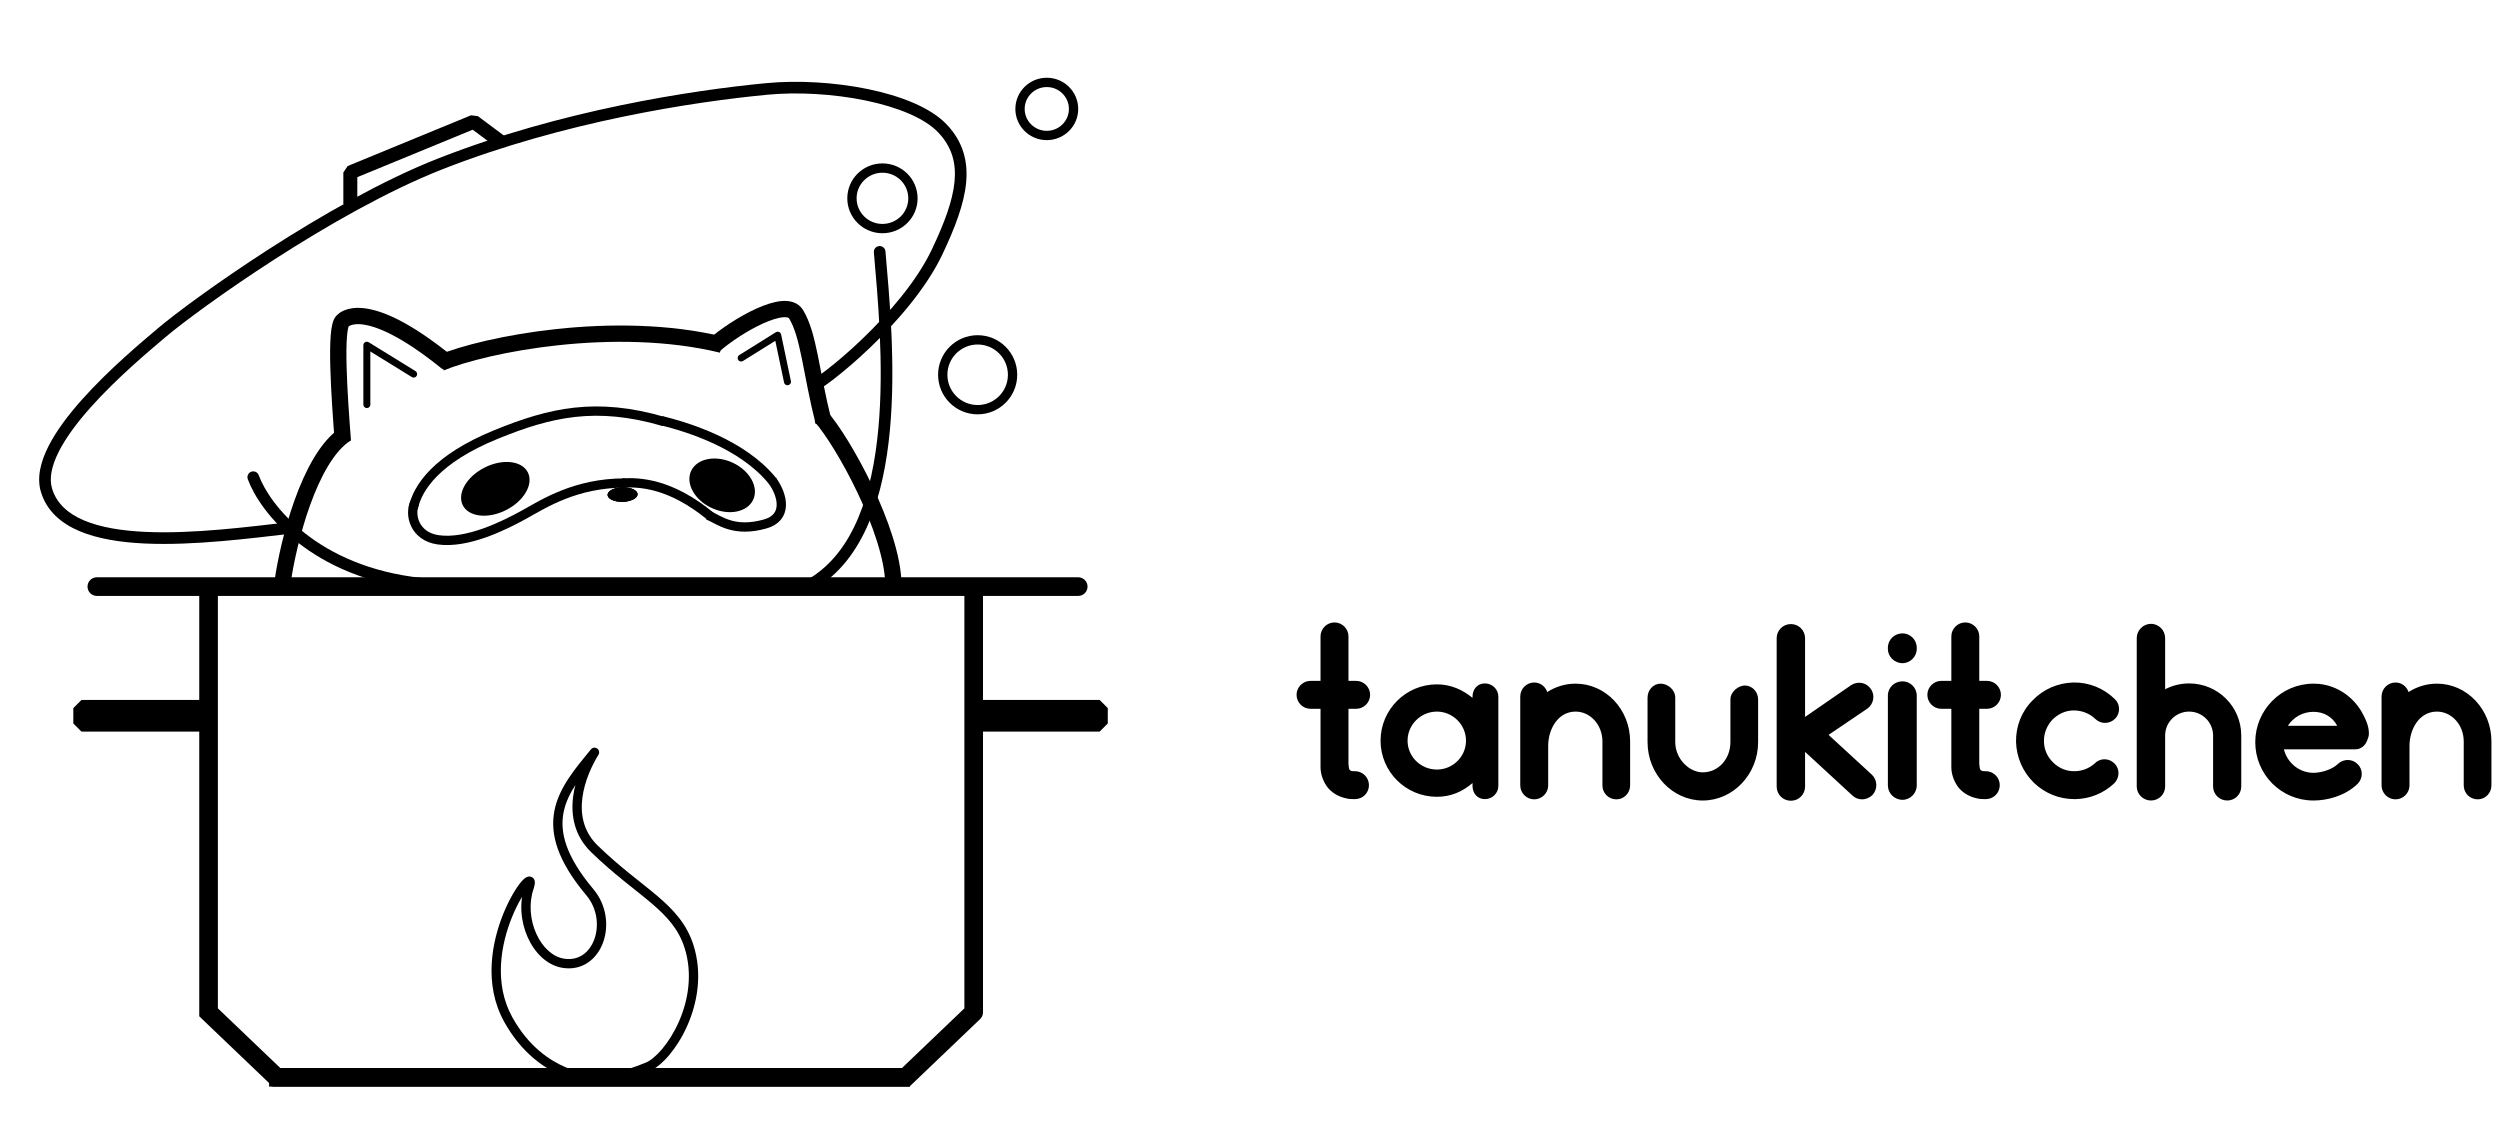 <svg width="5370" height="2437" viewBox="0 0 5370 2437" fill="none" xmlns="http://www.w3.org/2000/svg">
<path d="M208 1260H2316" stroke="black" stroke-width="40" stroke-linecap="round" stroke-linejoin="round"/>
<path d="M448 1260V2174.5L594 2314H1954.5" stroke="black" stroke-width="40"/>
<path d="M2091.5 2174.5H2111.5C2111.5 2179.96 2109.27 2185.19 2105.32 2188.96L2091.5 2174.5ZM1945.5 2314L1959.32 2328.46L1953.52 2334H1945.5V2314ZM598 2334H578V2294H598V2334ZM2111.5 1260V2174.5H2071.5V1260H2111.5ZM2105.32 2188.96L1959.32 2328.46L1931.68 2299.54L2077.68 2160.04L2105.32 2188.96ZM1945.5 2334H598V2294H1945.5V2334Z" fill="black"/>
<path d="M445 1521H175V1554H445" stroke="black" stroke-width="35" stroke-linejoin="bevel"/>
<path d="M2092 1521H2362V1554H2092" stroke="black" stroke-width="35" stroke-linejoin="bevel"/>
<path d="M607.5 1247C618.788 1168.6 662.955 983.721 743 932" stroke="black" stroke-width="35" stroke-linejoin="bevel"/>
<path d="M736.5 948C729.333 855.833 718.354 700.916 736.5 689C736.5 689 782.5 634 961.5 779.5" stroke="black" stroke-width="35" stroke-linejoin="round"/>
<path d="M1420.5 903.5C1477.5 917.5 1593.71 953.331 1658.19 1031.65M1658.19 1031.65C1658.97 1032.59 1659.74 1033.54 1660.5 1034.5L1658.19 1031.65Z" stroke="black" stroke-width="20" stroke-linejoin="bevel"/>
<path d="M887.5 1092C896.5 1047.5 937.981 985.389 1065 933.5C1182.5 885.5 1280.5 863 1426 905.5" stroke="black" stroke-width="20" stroke-linejoin="bevel"/>
<path d="M891 1079.5C878.5 1106.5 891 1152.3 941 1159.5C1003.5 1168.5 1083 1129 1125.5 1105.5C1168 1082 1236 1037.5 1342.5 1037.5" stroke="black" stroke-width="20" stroke-linejoin="bevel"/>
<path d="M1337.5 1037.5C1373 1035.5 1440 1037.5 1527.5 1110" stroke="black" stroke-width="20" stroke-linejoin="bevel"/>
<path d="M1521 1106.5C1547.17 1118.5 1577.5 1143.98 1643.5 1125.5C1692 1111.92 1682.5 1065 1659 1032.5" stroke="black" stroke-width="20" stroke-linejoin="bevel"/>
<path d="M946.5 779.5C1041.67 739.833 1319.7 684.5 1550.5 740.5" stroke="black" stroke-width="35" stroke-linejoin="round"/>
<path d="M1533.5 742C1582 699.5 1688 638.6 1710 675C1737.5 720.5 1741.5 797 1769 906.5" stroke="black" stroke-width="35" stroke-linejoin="bevel"/>
<path d="M1763 894.5C1811.67 949.333 1916.6 1140 1919 1254" stroke="black" stroke-width="35" stroke-linejoin="bevel"/>
<path d="M555.742 1020.71C553.375 1014.23 546.198 1010.89 539.713 1013.26C533.228 1015.63 529.891 1022.8 532.258 1029.29L555.742 1020.71ZM532.258 1029.29C558.048 1099.93 668.303 1241.63 904.696 1266.43L907.304 1241.57C680.519 1217.78 578.294 1082.49 555.742 1020.71L532.258 1029.29Z" fill="black"/>
<path d="M1901.95 539.933C1901.37 533.055 1895.31 527.956 1888.43 528.546C1881.55 529.135 1876.46 535.189 1877.05 542.067L1901.95 539.933ZM100 1053.5L88.053 1057.18L100 1053.5ZM944.5 352.5L949.078 364.131L944.5 352.5ZM1647.5 191L1646.31 178.556L1647.5 191ZM2024.5 276L2015.43 284.597L2024.5 276ZM2013 541L2024.3 546.349L2013 541ZM1877.05 542.067C1885.08 635.836 1899.49 782.448 1886.7 920.781C1873.83 1059.98 1833.83 1185.74 1737.59 1243.27L1750.41 1264.73C1857.88 1200.49 1898.64 1063.21 1911.59 923.082C1924.63 782.09 1909.94 633.09 1901.95 539.933L1877.05 542.067ZM625.562 1121.08C534.461 1131.63 414.905 1147.21 312.573 1142.51C261.405 1140.17 215.611 1132.78 180.293 1117.78C145.225 1102.88 121.541 1081 111.947 1049.82L88.053 1057.18C100.459 1097.5 130.984 1123.99 170.52 1140.79C209.806 1157.47 259.012 1165.08 311.427 1167.49C416.261 1172.29 538.206 1156.37 628.438 1145.92L625.562 1121.08ZM111.947 1049.82C105.256 1028.08 110.64 1001.09 126.253 970.155C141.73 939.492 166.271 906.934 194.502 875.235C250.926 811.879 320.2 754.007 355.579 724.038L339.421 704.962C304.3 734.713 233.63 793.71 175.832 858.609C146.952 891.037 120.812 925.453 103.935 958.89C87.194 992.057 78.55 1026.29 88.053 1057.18L111.947 1049.82ZM355.579 724.038C425.505 664.804 714.838 456.313 949.078 364.131L939.923 340.868C702.197 434.422 410.495 644.755 339.421 704.962L355.579 724.038ZM949.078 364.131C1210.57 261.225 1489.79 218.576 1648.68 203.443L1646.31 178.556C1486.21 193.804 1204.43 236.774 939.923 340.868L949.078 364.131ZM1648.68 203.443C1713.13 197.305 1790.16 201.611 1858.83 215.759C1928.15 230.039 1986.26 253.807 2015.43 284.597L2033.57 267.403C1998.86 230.761 1934.22 205.766 1863.88 191.273C1792.89 176.648 1713.37 172.17 1646.31 178.556L1648.68 203.443ZM2015.43 284.597C2044.59 315.383 2054.2 349.678 2050.33 390.224C2046.37 431.603 2028.37 479.317 2001.7 535.651L2024.3 546.349C2051.13 489.682 2070.82 438.613 2075.21 392.601C2079.69 345.754 2068.29 304.049 2033.57 267.403L2015.43 284.597ZM2001.7 535.651C1968.84 605.068 1907.14 675.557 1850.86 729.326C1822.83 756.103 1796.41 778.476 1776.04 794.215C1765.84 802.096 1757.28 808.224 1750.86 812.384C1747.64 814.474 1745.12 815.963 1743.3 816.912C1740.94 818.142 1741.07 817.759 1742.54 817.585L1745.46 842.414C1749.06 841.991 1752.62 840.248 1754.86 839.079C1757.64 837.628 1760.89 835.679 1764.46 833.36C1771.65 828.702 1780.8 822.133 1791.33 813.996C1812.41 797.7 1839.49 774.755 1868.12 747.404C1925.16 692.917 1989.47 619.906 2024.3 546.349L2001.7 535.651Z" fill="black"/>
<path d="M752.5 438.5V370.5L1017.5 261.5L1078.5 307" stroke="black" stroke-width="30" stroke-linejoin="bevel"/>
<circle cx="2100" cy="805" r="75" stroke="black" stroke-width="20"/>
<path d="M2306 234C2306 265.41 2280.33 291 2248.5 291C2216.67 291 2191 265.41 2191 234C2191 202.59 2216.67 177 2248.5 177C2280.33 177 2306 202.59 2306 234Z" stroke="black" stroke-width="20"/>
<path d="M1961 426C1961 461.836 1931.74 491 1895.5 491C1859.26 491 1830 461.836 1830 426C1830 390.164 1859.26 361 1895.5 361C1931.74 361 1961 390.164 1961 426Z" stroke="black" stroke-width="20"/>
<path d="M1124.86 1019.16C1129.22 1027.76 1128.41 1039.43 1121 1052.27C1113.65 1065.02 1100.34 1077.7 1082.54 1086.72C1064.73 1095.73 1046.63 1098.95 1032 1097.34C1017.27 1095.71 1007.39 1089.45 1003.03 1080.84C998.672 1072.24 999.48 1060.57 1006.88 1047.73C1014.24 1034.98 1027.55 1022.3 1045.35 1013.28C1063.16 1004.27 1081.26 1001.05 1095.88 1002.66C1110.62 1004.29 1120.5 1010.55 1124.86 1019.16Z" fill="black"/>
<path d="M1124.86 1019.16C1129.22 1027.76 1128.41 1039.43 1121 1052.27C1113.65 1065.02 1100.34 1077.7 1082.54 1086.72C1064.73 1095.73 1046.63 1098.95 1032 1097.34C1017.27 1095.71 1007.39 1089.45 1003.03 1080.84C998.672 1072.24 999.48 1060.57 1006.88 1047.73C1014.24 1034.98 1027.55 1022.3 1045.35 1013.28C1063.16 1004.27 1081.26 1001.05 1095.88 1002.66C1110.62 1004.29 1120.5 1010.55 1124.86 1019.16Z" fill="black"/>
<path d="M1124.86 1019.16C1129.22 1027.76 1128.41 1039.43 1121 1052.27C1113.65 1065.02 1100.34 1077.7 1082.54 1086.72C1064.73 1095.73 1046.63 1098.95 1032 1097.34C1017.27 1095.71 1007.39 1089.45 1003.03 1080.84C998.672 1072.24 999.48 1060.57 1006.88 1047.73C1014.24 1034.98 1027.55 1022.3 1045.35 1013.28C1063.16 1004.27 1081.26 1001.05 1095.88 1002.66C1110.62 1004.29 1120.5 1010.55 1124.86 1019.16Z" stroke="black" stroke-width="20"/>
<path d="M1608.82 1069.14C1604.28 1078.97 1594.36 1086.14 1580.5 1088.91C1566.64 1091.68 1549.6 1089.81 1532.9 1082.09C1516.19 1074.36 1503.73 1062.59 1496.87 1050.24C1490 1037.89 1489.03 1025.69 1493.57 1015.86C1498.12 1006.03 1508.04 998.861 1521.9 996.091C1535.75 993.323 1552.8 995.193 1569.5 1002.91C1586.2 1010.64 1598.67 1022.41 1605.53 1034.76C1612.4 1047.11 1613.37 1059.31 1608.82 1069.14Z" fill="black"/>
<path d="M1608.82 1069.14C1604.28 1078.97 1594.36 1086.14 1580.5 1088.91C1566.64 1091.68 1549.6 1089.81 1532.9 1082.09C1516.19 1074.36 1503.73 1062.59 1496.87 1050.24C1490 1037.89 1489.03 1025.69 1493.57 1015.86C1498.12 1006.03 1508.04 998.861 1521.9 996.091C1535.75 993.323 1552.8 995.193 1569.5 1002.91C1586.2 1010.64 1598.67 1022.41 1605.53 1034.76C1612.4 1047.11 1613.37 1059.31 1608.82 1069.14Z" fill="black"/>
<path d="M1608.82 1069.14C1604.28 1078.97 1594.36 1086.14 1580.5 1088.91C1566.64 1091.68 1549.6 1089.81 1532.9 1082.09C1516.19 1074.36 1503.73 1062.59 1496.87 1050.24C1490 1037.89 1489.03 1025.69 1493.57 1015.86C1498.12 1006.03 1508.04 998.861 1521.9 996.091C1535.75 993.323 1552.8 995.193 1569.5 1002.91C1586.2 1010.64 1598.67 1022.41 1605.53 1034.76C1612.4 1047.11 1613.37 1059.31 1608.82 1069.14Z" stroke="black" stroke-width="20"/>
<mask id="path-24-inside-1_16_90" fill="white">
<ellipse cx="1337.26" cy="1062.32" rx="32.023" ry="15.477" transform="rotate(-1.524 1337.26 1062.32)"/>
</mask>
<ellipse cx="1337.26" cy="1062.32" rx="32.023" ry="15.477" transform="rotate(-1.524 1337.26 1062.32)" fill="black"/>
<ellipse cx="1337.26" cy="1062.32" rx="32.023" ry="15.477" transform="rotate(-1.524 1337.26 1062.32)" fill="black"/>
<path d="M1349.28 1062C1349.18 1058.19 1350.79 1055.68 1351.52 1054.79C1352.15 1054.04 1352.26 1054.24 1351.01 1054.89C1348.51 1056.18 1343.64 1057.63 1337.14 1057.8L1338.2 1097.79C1349.38 1097.49 1360.43 1095.05 1369.37 1090.43C1376.93 1086.53 1389.7 1077.22 1389.27 1060.94L1349.28 1062ZM1337.14 1057.8C1330.64 1057.97 1325.7 1056.79 1323.14 1055.63C1321.85 1055.05 1321.95 1054.84 1322.62 1055.56C1323.4 1056.41 1325.14 1058.83 1325.24 1062.64L1285.26 1063.71C1285.69 1079.99 1298.94 1088.6 1306.7 1092.1C1315.87 1096.23 1327.03 1098.09 1338.2 1097.79L1337.14 1057.8ZM1325.24 1062.64C1325.34 1066.45 1323.74 1068.97 1323 1069.85C1322.37 1070.61 1322.26 1070.4 1323.51 1069.75C1326.01 1068.46 1330.88 1067.02 1337.38 1066.84L1336.32 1026.86C1325.14 1027.16 1314.09 1029.6 1305.16 1034.22C1297.6 1038.12 1284.82 1047.42 1285.26 1063.71L1325.24 1062.64ZM1337.38 1066.84C1343.88 1066.67 1348.82 1067.86 1351.39 1069.01C1352.67 1069.59 1352.57 1069.81 1351.9 1069.08C1351.12 1068.24 1349.38 1065.82 1349.28 1062L1389.27 1060.94C1388.83 1044.66 1375.58 1036.05 1367.83 1032.55C1358.66 1028.41 1347.5 1026.56 1336.32 1026.86L1337.38 1066.84Z" fill="black" mask="url(#path-24-inside-1_16_90)"/>
<path d="M1277 1616L1285.5 1621.27C1288.28 1616.8 1287.1 1610.93 1282.82 1607.86C1278.53 1604.8 1272.6 1605.59 1269.26 1609.67L1277 1616ZM1267 1916.5L1259.34 1922.93L1267 1916.5ZM1209.5 2069L1211.14 2059.14L1209.5 2069ZM1091.5 2189.5L1082.74 2194.33L1091.5 2189.5ZM1391.5 2291.5L1395.36 2300.72L1391.5 2291.5ZM1480 2033L1470.47 2036.03L1480 2033ZM1277 1823.5L1270.04 1830.68L1277 1823.5ZM1269.26 1609.67C1236.06 1650.25 1200.98 1691.06 1191.04 1740.65C1180.86 1791.41 1197.18 1848.93 1259.34 1922.93L1274.66 1910.07C1214.57 1838.53 1202.14 1787.05 1210.65 1744.58C1219.4 1700.92 1250.44 1664.25 1284.74 1622.33L1269.26 1609.67ZM1259.34 1922.93C1283.14 1951.26 1287.09 1988.72 1276.66 2017.46C1266.33 2045.95 1242.78 2064.41 1211.14 2059.14L1207.86 2078.86C1251.22 2086.09 1282.67 2059.55 1295.46 2024.29C1308.16 1989.28 1303.36 1944.24 1274.66 1910.07L1259.34 1922.93ZM1211.14 2059.14C1186.85 2055.09 1165.06 2034.69 1151.93 2005.55C1138.89 1976.61 1135.39 1941 1145.97 1909.7L1127.03 1903.3C1114.61 1940 1118.86 1980.85 1133.7 2013.76C1148.44 2046.48 1174.65 2073.33 1207.86 2078.86L1211.14 2059.14ZM1145.97 1909.7C1147.5 1905.18 1148.57 1901.03 1148.83 1897.53C1148.96 1895.82 1148.95 1893.56 1148.26 1891.26C1147.53 1888.81 1145.71 1885.46 1141.76 1883.71C1138.09 1882.08 1134.67 1882.8 1132.75 1883.46C1130.75 1884.15 1129.04 1885.22 1127.74 1886.18C1125.08 1888.14 1122.36 1890.9 1119.71 1894C1109.08 1906.42 1094.33 1930.58 1081.73 1961.28C1056.6 2022.51 1038.4 2113.85 1082.74 2194.33L1100.26 2184.67C1060.23 2112.01 1076.03 2027.85 1100.24 1968.87C1112.31 1939.45 1126.07 1917.33 1134.91 1907C1137.12 1904.4 1138.7 1902.95 1139.58 1902.3C1140.04 1901.96 1139.91 1902.15 1139.27 1902.37C1138.71 1902.56 1136.43 1903.23 1133.66 1902C1130.61 1900.65 1129.45 1898.14 1129.11 1897C1128.81 1896 1128.93 1895.51 1128.89 1896.04C1128.81 1897.04 1128.37 1899.32 1127.03 1903.3L1145.97 1909.7ZM1082.74 2194.33C1120.5 2262.87 1170.66 2295.5 1208.06 2311.22C1226.72 2319.06 1242.11 2322.66 1251.03 2324.46C1253.22 2324.9 1255.08 2325.24 1256.31 2325.48C1258.07 2325.82 1257.89 2325.83 1257.31 2325.62C1257.29 2325.61 1255.87 2325.14 1254.45 2323.91C1253.71 2323.27 1251.93 2321.55 1251.26 2318.59C1250.46 2315.05 1251.73 2312.03 1253.19 2310.19C1254.41 2308.67 1255.77 2307.91 1256.28 2307.63C1256.92 2307.3 1257.45 2307.11 1257.72 2307.03C1258.24 2306.85 1258.62 2306.79 1258.64 2306.78C1258.72 2306.77 1258.6 2306.79 1258.06 2306.85C1257.58 2306.9 1256.94 2306.96 1256.09 2307.04L1257.91 2326.96C1259.44 2326.82 1261.13 2326.66 1262.31 2326.44C1262.64 2326.38 1263.26 2326.26 1263.96 2326.03C1264.31 2325.91 1264.91 2325.69 1265.61 2325.33C1266.18 2325.03 1267.57 2324.24 1268.82 2322.68C1270.31 2320.82 1271.58 2317.77 1270.77 2314.19C1270.1 2311.2 1268.29 2309.44 1267.52 2308.78C1266.02 2307.48 1264.47 2306.94 1264.25 2306.86C1262.87 2306.35 1260.94 2306 1260.08 2305.84C1258.69 2305.57 1257.05 2305.27 1254.98 2304.85C1246.86 2303.22 1232.85 2299.94 1215.81 2292.78C1181.84 2278.5 1135.5 2248.63 1100.26 2184.67L1082.74 2194.33ZM1256.09 2307.04C1254.15 2307.22 1252.37 2307.46 1250.82 2307.79C1250.05 2307.95 1249.19 2308.18 1248.32 2308.49C1247.58 2308.75 1246.19 2309.3 1244.81 2310.38C1243.58 2311.34 1240.41 2314.33 1240.77 2319.36C1241.11 2323.99 1244.24 2326.45 1245.21 2327.14C1247.35 2328.67 1249.8 2329.23 1250.83 2329.46C1256.13 2330.63 1266.01 2331.02 1278.8 2330.17C1304.96 2328.41 1346.55 2321.17 1395.36 2300.72L1387.64 2282.28C1340.95 2301.83 1301.54 2308.59 1277.45 2310.21C1265.12 2311.04 1257.56 2310.46 1255.14 2309.93C1254.24 2309.73 1255.37 2309.82 1256.83 2310.86C1257.45 2311.31 1260.4 2313.53 1260.72 2317.91C1261.07 2322.69 1258.04 2325.43 1257.12 2326.15C1256.05 2326.98 1255.15 2327.29 1255.06 2327.32C1254.84 2327.4 1254.8 2327.39 1255.04 2327.34C1255.49 2327.24 1256.41 2327.1 1257.91 2326.96L1256.09 2307.04ZM1395.36 2300.72C1408.99 2295.02 1423.86 2282.47 1437.71 2265.99C1451.73 2249.32 1465.36 2227.86 1476.25 2203.31C1497.99 2154.29 1509.22 2091.92 1489.53 2029.97L1470.47 2036.03C1488.28 2092.08 1478.32 2149.3 1457.97 2195.2C1447.8 2218.11 1435.16 2237.95 1422.4 2253.12C1409.48 2268.48 1397.07 2278.33 1387.64 2282.28L1395.36 2300.72ZM1489.53 2029.97C1475.12 1984.61 1447.04 1954.39 1411.35 1924.07C1375.28 1893.43 1332.46 1863.38 1283.96 1816.32L1270.04 1830.68C1319.01 1878.2 1364.12 1910.19 1398.4 1939.31C1433.05 1968.74 1457.74 1995.98 1470.47 2036.03L1489.53 2029.97ZM1283.96 1816.32C1253.07 1786.35 1246.34 1749.41 1250.94 1713.65C1255.57 1677.6 1271.72 1643.47 1285.5 1621.27L1268.5 1610.73C1253.84 1634.36 1236.23 1671.24 1231.1 1711.1C1225.94 1751.26 1233.43 1795.15 1270.04 1830.68L1283.96 1816.32Z" fill="black"/>
<path d="M788 869V741.5L888.5 803.5" stroke="black" stroke-width="15" stroke-linecap="round" stroke-linejoin="round"/>
<path d="M1592 769L1670.5 720L1691.5 820" stroke="black" stroke-width="15" stroke-linecap="round" stroke-linejoin="round"/>
<path d="M2910.5 1656.5C2907 1656.5 2902.5 1657 2900 1654.5C2896.5 1651.5 2897.5 1645.5 2896.5 1641.5V1522.5H2913C2929.5 1522.5 2943 1509 2943 1492.5C2943 1476 2929.5 1462.5 2913 1462.5H2896.5V1367C2896.5 1350.5 2883 1337 2866.5 1337C2850 1337 2836.5 1350.5 2836.5 1367V1462.5H2815C2798.5 1462.5 2785 1476 2785 1492.5C2785 1509 2798.5 1522.5 2815 1522.5H2836.5V1648.5C2836.5 1664 2843.5 1682 2853.5 1693.5C2865 1706.5 2881 1713.5 2897.5 1716C2902 1716.5 2906 1716.5 2910.5 1716.5C2927 1716.5 2940.5 1703.5 2940.5 1686.5C2940.5 1670 2927 1656.5 2910.5 1656.5ZM3189.46 1468C3172.96 1468 3162.96 1481 3162.96 1496.5V1499C3141.46 1481.5 3116.46 1470 3086.46 1470C3019.46 1470 2965.46 1524.5 2965.46 1591C2965.46 1657.5 3019.46 1711.5 3086.46 1711.5C3116.46 1711.5 3141.46 1700.5 3162.96 1682V1688C3162.96 1703.5 3172.96 1716.5 3189.46 1716.5C3205.96 1716.5 3218.46 1703.5 3218.46 1688V1496.5C3218.46 1481 3205.96 1468 3189.46 1468ZM3086.46 1653C3051.96 1653 3023.46 1625.5 3023.46 1591C3023.46 1556.5 3051.96 1528.5 3086.46 1528.5C3120.46 1528.5 3148.96 1556.5 3148.96 1591C3148.96 1625.5 3120.46 1653 3086.46 1653ZM3384.5 1468.5C3362 1468.5 3341.5 1475 3323.5 1486.5C3319.5 1474.5 3308.5 1466 3295.5 1466C3279 1466 3265.5 1479.5 3265.5 1496V1687C3265.5 1703.5 3279 1717 3295.5 1717C3312 1717 3325.5 1703.5 3325.5 1687V1602C3325.5 1567.5 3345.5 1528.5 3384.5 1528.5C3416 1528.5 3442 1557 3442 1592.5V1687C3442 1703.5 3455 1717 3472 1717C3488.5 1717 3501.5 1703.5 3501.5 1687V1592.5C3501.5 1524 3449 1468.5 3384.5 1468.5ZM3657.43 1719.5C3592.43 1719.5 3538.93 1663 3538.93 1594V1498.5C3538.93 1482 3551.43 1468.5 3566.93 1468.5C3582.93 1468.5 3598.43 1482 3598.43 1498.5V1594C3598.43 1630 3628.43 1659 3657.43 1659C3691.43 1659 3716.93 1630 3716.93 1594V1502.5C3716.93 1485.5 3734.43 1472.5 3747.93 1472.5C3763.43 1472.5 3776.43 1485.5 3776.43 1502.5V1594C3776.43 1663 3722.93 1719.5 3657.43 1719.5ZM4020.78 1664L3927.78 1578.5L4011.28 1522C4024.78 1512 4028.28 1493 4018.28 1479.5C4008.78 1465.5 3989.78 1462.5 3975.78 1472L3877.28 1540V1371C3877.28 1354 3863.78 1340.5 3846.78 1340.5C3829.78 1340.5 3816.28 1354 3816.28 1371V1689.5C3816.28 1706.5 3829.78 1720 3846.78 1720C3863.78 1720 3877.28 1706.5 3877.28 1689.5V1615L3979.28 1709C3985.28 1714.5 3992.28 1717 3999.78 1717C4007.78 1717 4016.28 1713.5 4022.28 1707.5C4033.78 1694.5 4032.78 1675.5 4020.78 1664ZM4086.66 1424.5C4069.16 1424.5 4055.16 1410.5 4055.16 1394V1391.5C4055.16 1374 4069.16 1360.5 4086.66 1360.5C4103.16 1360.5 4117.16 1374 4117.16 1391.5V1394C4117.16 1410.5 4103.16 1424.5 4086.66 1424.5ZM4086.66 1718C4069.16 1718 4055.16 1704 4055.16 1687V1494C4055.16 1477 4069.16 1463.5 4086.66 1463.5C4103.16 1463.5 4117.16 1477 4117.16 1494V1687C4117.16 1704 4103.16 1718 4086.66 1718ZM4265.48 1656.5C4261.98 1656.5 4257.48 1657 4254.98 1654.5C4251.48 1651.5 4252.48 1645.5 4251.48 1641.5V1522.5H4267.98C4284.48 1522.5 4297.98 1509 4297.98 1492.5C4297.98 1476 4284.48 1462.5 4267.98 1462.5H4251.48V1367C4251.48 1350.5 4237.98 1337 4221.48 1337C4204.98 1337 4191.48 1350.5 4191.48 1367V1462.5H4169.98C4153.48 1462.5 4139.98 1476 4139.98 1492.5C4139.98 1509 4153.48 1522.5 4169.98 1522.5H4191.48V1648.5C4191.48 1664 4198.48 1682 4208.48 1693.5C4219.98 1706.5 4235.98 1713.5 4252.48 1716C4256.98 1716.5 4260.98 1716.5 4265.48 1716.5C4281.98 1716.5 4295.48 1703.5 4295.48 1686.5C4295.48 1670 4281.98 1656.5 4265.48 1656.5ZM4455.94 1716.5C4422.94 1716.5 4392.44 1704 4368.94 1681.5C4344.94 1658 4331.44 1627 4330.44 1593.5C4329.94 1560.5 4341.94 1528.5 4365.94 1504.5C4388.94 1480.5 4419.94 1467 4453.44 1466C4486.94 1465.5 4518.44 1478 4542.44 1501.5C4554.44 1512.5 4554.94 1532 4543.44 1543.5C4531.94 1555.5 4512.94 1556 4500.94 1544.5C4488.44 1532.5 4471.94 1526 4454.44 1526C4436.94 1526 4420.94 1533.5 4408.44 1546C4396.94 1558.5 4389.94 1575 4390.44 1592.5C4390.44 1609.5 4397.94 1626.5 4410.44 1638C4422.94 1650.5 4439.44 1657 4456.44 1656.5C4472.94 1656.5 4488.44 1650 4500.44 1639C4511.94 1627.5 4531.44 1628.5 4542.44 1640.5C4553.94 1652.5 4552.94 1671.5 4540.94 1683C4518.44 1704 4488.94 1716 4457.94 1716.5H4455.94ZM4814.21 1580C4814.21 1518 4764.21 1468 4702.21 1468C4683.71 1468 4666.21 1472.5 4650.71 1480.5V1370.5C4650.71 1354 4637.21 1340 4620.21 1340C4603.71 1340 4589.71 1354 4589.71 1370.5V1689.5C4589.71 1706 4603.71 1719.5 4620.21 1719.5C4637.21 1719.5 4650.71 1706 4650.71 1689.5V1580C4650.71 1551.5 4673.71 1528.5 4702.21 1528.5C4730.71 1528.5 4753.71 1551.5 4753.71 1580V1689.5C4753.71 1706 4767.21 1719.5 4784.21 1719.5C4800.71 1719.5 4814.21 1706 4814.21 1689.5V1580ZM5084.3 1591.5C5086.3 1586.5 5088.3 1581.5 5088.3 1577C5089.3 1560.5 5080.3 1542 5072.3 1528C5054.3 1498 5025.3 1477 4991.3 1470.5C4983.8 1469 4976.8 1468.5 4969.3 1468.5C4899.8 1468.5 4844.3 1525.5 4844.3 1594C4844.3 1663.5 4899.8 1719.5 4969.3 1719.5C4997.8 1719.5 5036.3 1710.5 5063.8 1684C5075.8 1672.5 5076.3 1653 5064.3 1641.5C5052.8 1629.5 5033.8 1629.5 5021.8 1641C5008.8 1653.5 4985.3 1660 4969.3 1660C4938.3 1660 4912.8 1638 4905.8 1609.5H5059.8C5071.8 1609.5 5080.3 1601 5084.3 1591.5ZM4969.3 1529C4991.8 1529 5010.3 1540 5020.3 1559H4914.3C4926.3 1540.5 4946.3 1529 4969.3 1529ZM5234.59 1468.5C5212.09 1468.5 5191.59 1475 5173.59 1486.5C5169.59 1474.5 5158.59 1466 5145.59 1466C5129.09 1466 5115.59 1479.5 5115.59 1496V1687C5115.59 1703.5 5129.09 1717 5145.59 1717C5162.09 1717 5175.59 1703.5 5175.59 1687V1602C5175.59 1567.5 5195.59 1528.5 5234.59 1528.5C5266.09 1528.5 5292.09 1557 5292.09 1592.5V1687C5292.09 1703.5 5305.09 1717 5322.09 1717C5338.59 1717 5351.59 1703.5 5351.59 1687V1592.5C5351.59 1524 5299.09 1468.5 5234.59 1468.5Z" fill="black"/>
</svg>
